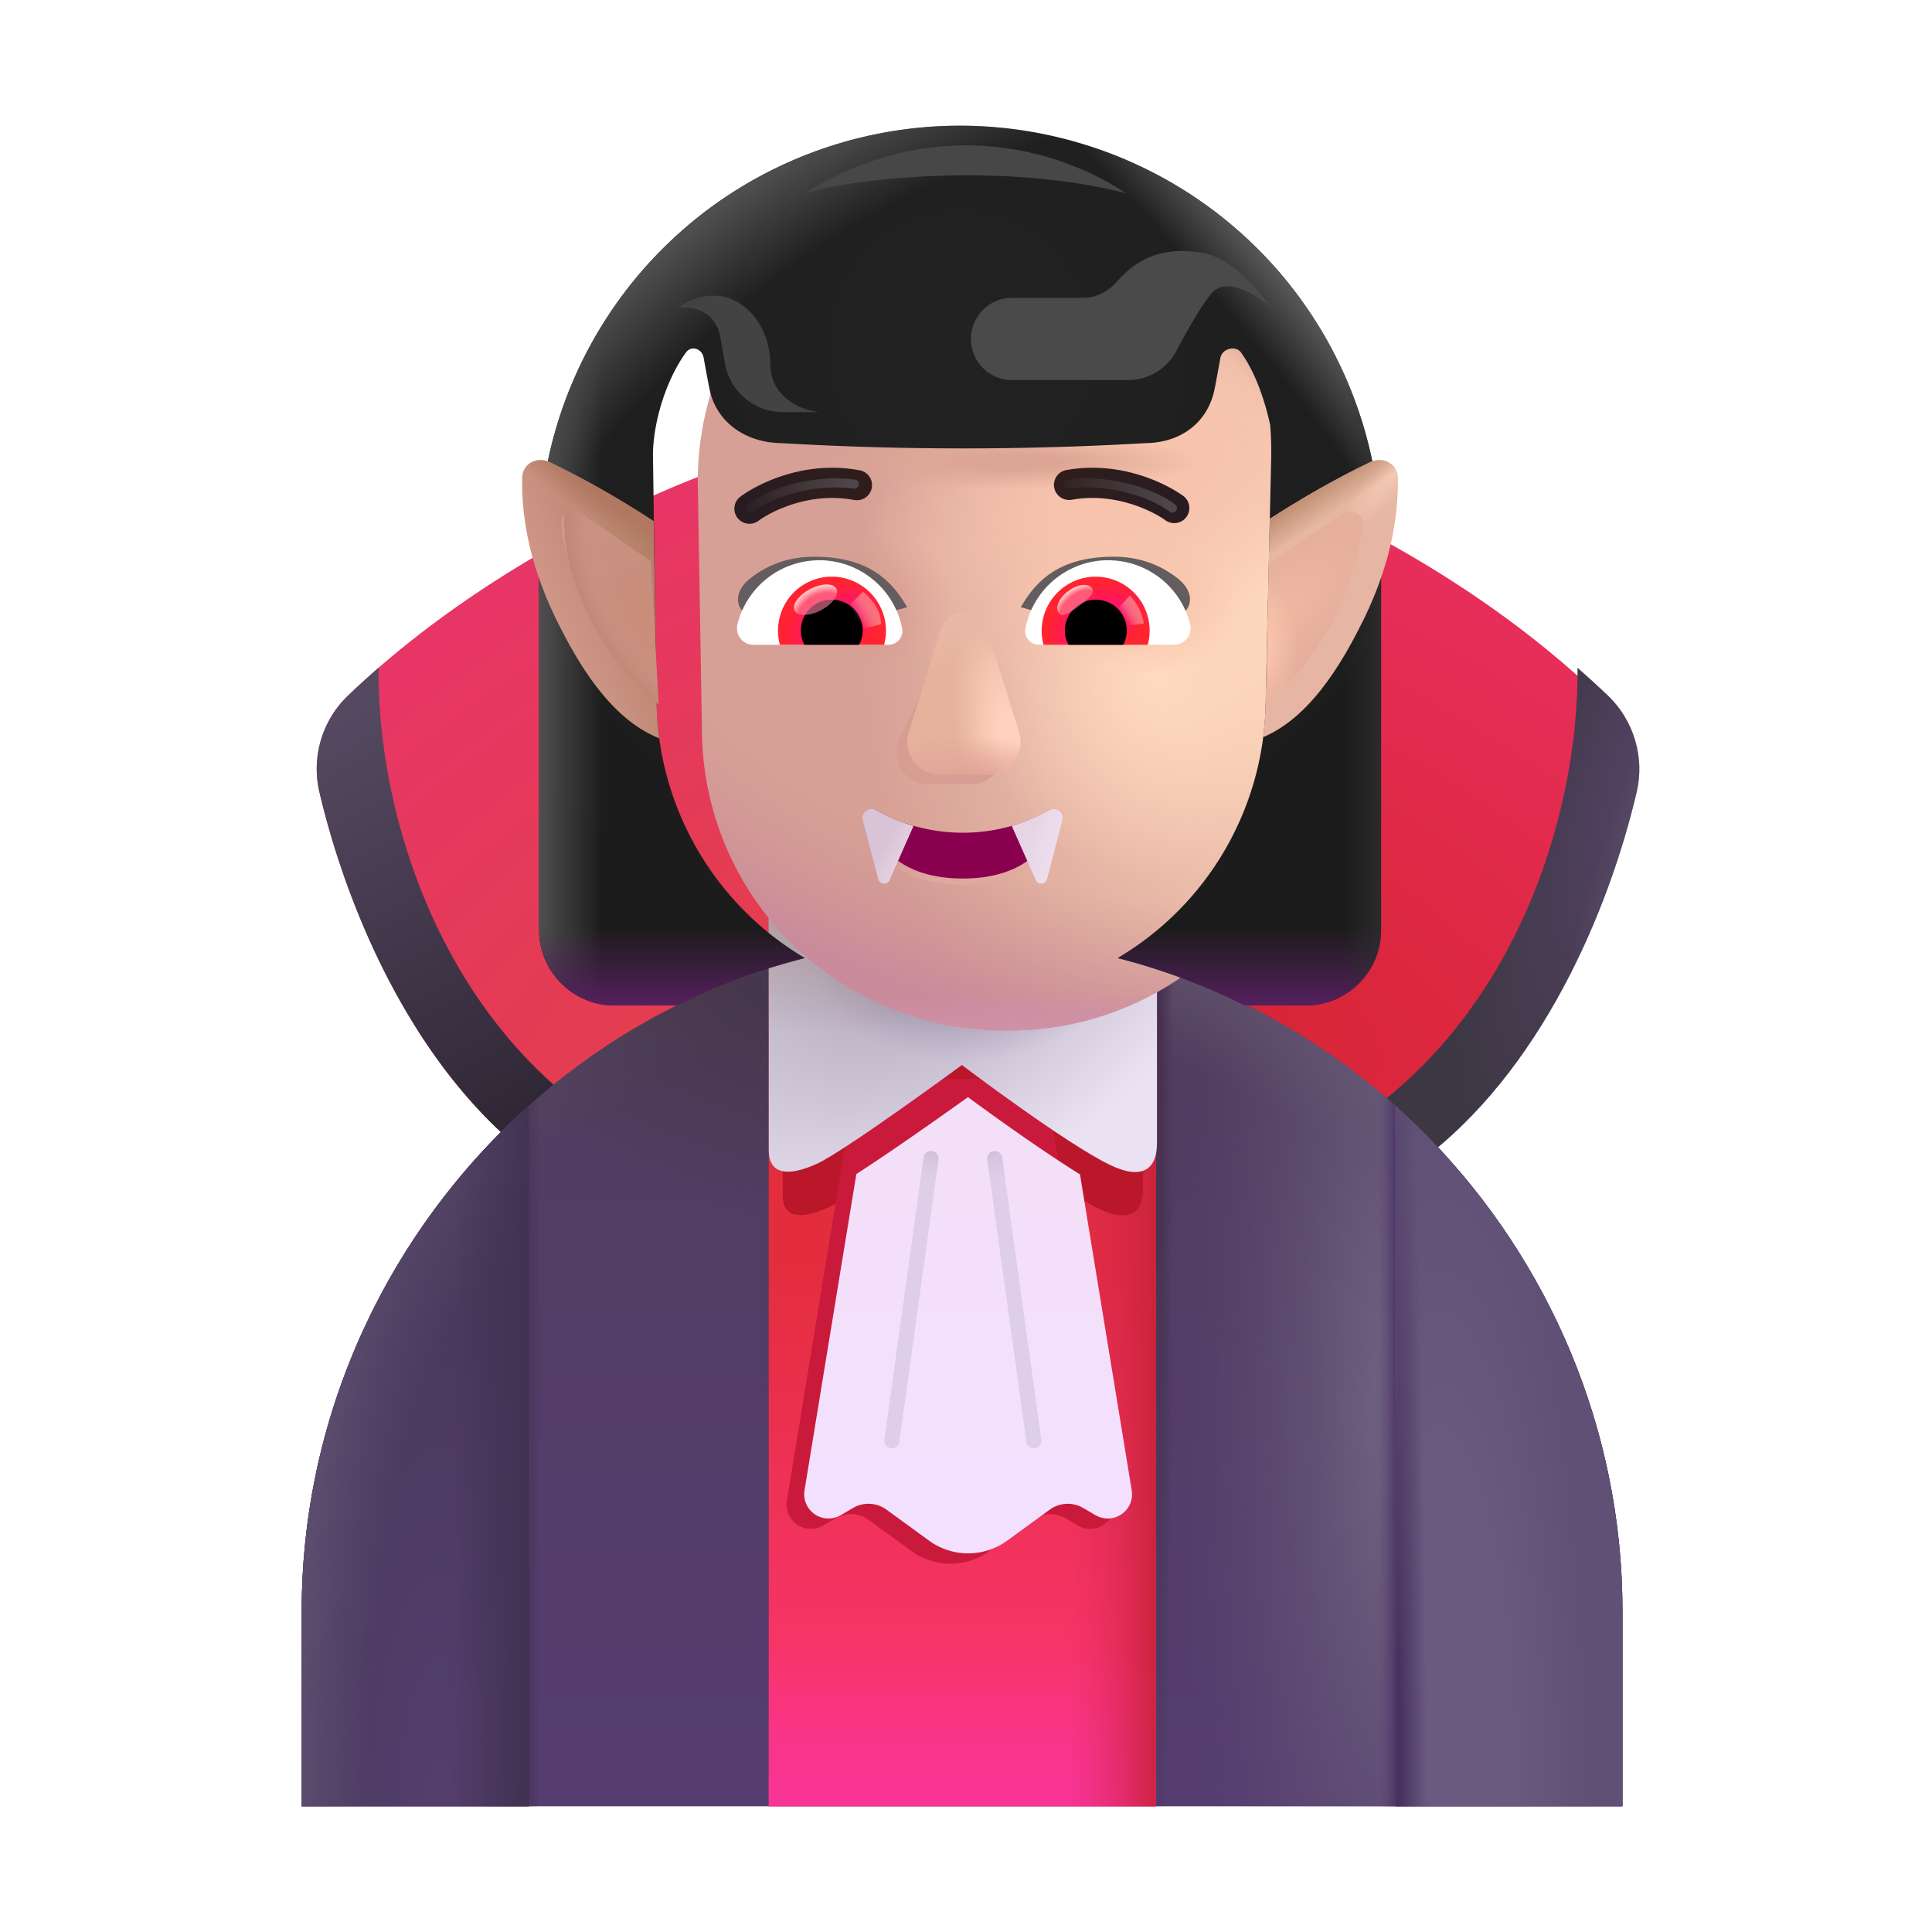 <svg xmlns="http://www.w3.org/2000/svg" width="32" height="32" fill="none" viewBox="0 0 32 32"><path fill="url(#paint0_radial_4002_1230)" d="M26.478 11.516c-2.243-2.144-5.051-3.377-6.334-3.817l-4.062 12.313h5.89c2.916-1.118 4.43-4.529 4.986-6.895a1.682 1.682 0 0 0-.48-1.601Z"/><g filter="url(#filter0_i_4002_1230)"><path fill="url(#paint1_radial_4002_1230)" d="M25.979 11.06c.169.148.335.3.5.456.431.412.616 1.02.48 1.601-.462 1.965-1.584 4.65-3.62 6.144l-1.038-.695c2.587-1.72 3.696-4.97 3.678-7.505Z"/><path fill="url(#paint2_radial_4002_1230)" d="M25.979 11.06c.169.148.335.3.5.456.431.412.616 1.02.48 1.601-.462 1.965-1.584 4.65-3.62 6.144l-1.038-.695c2.587-1.72 3.696-4.97 3.678-7.505Z"/></g><path fill="url(#paint3_radial_4002_1230)" d="M5.77 11.516c2.243-2.144 5.052-3.377 6.334-3.817l4.063 12.313h-5.891c-2.916-1.118-4.43-4.529-4.986-6.895a1.682 1.682 0 0 1 .48-1.601Z"/><g filter="url(#filter1_ii_4002_1230)"><path fill="url(#paint4_linear_4002_1230)" d="M6.27 11.06c-.17.148-.336.3-.5.456a1.682 1.682 0 0 0-.48 1.601c.461 1.965 1.584 4.65 3.62 6.144l1.038-.695c-2.588-1.72-3.696-4.97-3.678-7.505Z"/></g><path fill="url(#paint5_linear_4002_1230)" d="M15.935 15.543c-6.04 0-10.937 5.1-10.937 11.14v3.235h21.875v-3.235c0-6.04-4.897-11.14-10.938-11.14Z"/><path fill="url(#paint6_radial_4002_1230)" d="M15.935 15.543c-6.04 0-10.937 5.1-10.937 11.14v3.235h21.875v-3.235c0-6.04-4.897-11.14-10.938-11.14Z"/><path fill="url(#paint7_radial_4002_1230)" d="M15.935 15.543c-6.04 0-10.937 5.1-10.937 11.14v3.235h21.875v-3.235c0-6.04-4.897-11.14-10.938-11.14Z"/><path fill="url(#paint8_radial_4002_1230)" d="M15.935 15.543c-6.04 0-10.937 5.1-10.937 11.14v3.235h21.875v-3.235c0-6.04-4.897-11.14-10.938-11.14Z"/><path fill="url(#paint9_radial_4002_1230)" d="M15.935 15.543c-6.04 0-10.937 5.1-10.937 11.14v3.235h21.875v-3.235c0-6.04-4.897-11.14-10.938-11.14Z"/><path fill="url(#paint10_radial_4002_1230)" d="M15.935 15.543c-6.04 0-10.937 5.1-10.937 11.14v3.235h21.875v-3.235c0-6.04-4.897-11.14-10.938-11.14Z"/><path fill="url(#paint11_linear_4002_1230)" d="M15.935 15.543c-6.04 0-10.937 5.1-10.937 11.14v3.235h21.875v-3.235c0-6.04-4.897-11.14-10.938-11.14Z"/><path fill="url(#paint12_linear_4002_1230)" d="M15.935 15.543c-6.04 0-10.937 5.1-10.937 11.14v3.235h21.875v-3.235c0-6.04-4.897-11.14-10.938-11.14Z"/><path fill="url(#paint13_radial_4002_1230)" d="M23.11 18.313v11.605h3.763v-3.235c0-3.294-1.457-6.31-3.762-8.37Z"/><path fill="url(#paint14_radial_4002_1230)" d="M23.11 18.313v11.605h3.763v-3.235c0-3.294-1.457-6.31-3.762-8.37Z"/><path fill="url(#paint15_radial_4002_1230)" d="M8.76 18.313v11.605H4.997v-3.235c0-3.294 1.456-6.31 3.761-8.37Z"/><path fill="url(#paint16_radial_4002_1230)" d="M8.76 18.313v11.605H4.997v-3.235c0-3.294 1.456-6.31 3.761-8.37Z"/><path fill="url(#paint17_linear_4002_1230)" d="M8.76 18.313v11.605H4.997v-3.235c0-3.294 1.456-6.31 3.761-8.37Z"/><path fill="url(#paint18_linear_4002_1230)" d="M12.733 29.918V16.026a10.7 10.7 0 0 1 3.183-.483 10.7 10.7 0 0 1 3.229.497v13.878h-6.412Z"/><path fill="url(#paint19_linear_4002_1230)" d="M12.733 29.918V16.026a10.7 10.7 0 0 1 3.183-.483 10.7 10.7 0 0 1 3.229.497v13.878h-6.412Z"/><path fill="url(#paint20_linear_4002_1230)" d="M12.733 29.918V16.026a10.7 10.7 0 0 1 3.183-.483 10.7 10.7 0 0 1 3.229.497v13.878h-6.412Z"/><g filter="url(#filter2_f_4002_1230)"><path fill="#BB172A" d="M12.964 19.8v-3.485h5.968v3.387c0 .375-.216.56-.721.323-.686-.322-2.277-1.502-2.277-1.502s-1.793 1.289-2.23 1.484c-.438.194-.74.168-.74-.207Z"/></g><g filter="url(#filter3_f_4002_1230)"><path fill="#C91A3B" d="m14.177 17.871-1.144 6.986a.402.402 0 0 0 .602.409l.201-.118a.506.506 0 0 1 .554.027l.705.514a1.1 1.1 0 0 0 1.295 0l.706-.514a.507.507 0 0 1 .553-.027l.202.118a.402.402 0 0 0 .602-.41l-1.145-6.985h-3.13Z"/></g><g filter="url(#filter4_ii_4002_1230)"><path fill="url(#paint21_linear_4002_1230)" d="m14.084 19.496-.859 5.24a.402.402 0 0 0 .602.409l.201-.118a.506.506 0 0 1 .554.027l.706.514a1.1 1.1 0 0 0 1.294 0l.706-.514a.506.506 0 0 1 .553-.027l.202.118a.402.402 0 0 0 .602-.409l-.857-5.234c-.81-.505-1.856-1.28-1.856-1.28s-1.106.796-1.848 1.274Z"/></g><g filter="url(#filter5_ii_4002_1230)"><path fill="url(#paint22_radial_4002_1230)" d="M12.733 19.648v-3.844h6.43v3.736c0 .413-.233.618-.777.355-.739-.355-2.454-1.655-2.454-1.655s-1.93 1.42-2.402 1.636c-.471.214-.797.185-.797-.228Z"/><path fill="url(#paint23_radial_4002_1230)" d="M12.733 19.648v-3.844h6.43v3.736c0 .413-.233.618-.777.355-.739-.355-2.454-1.655-2.454-1.655s-1.93 1.42-2.402 1.636c-.471.214-.797.185-.797-.228Z"/><path fill="url(#paint24_radial_4002_1230)" d="M12.733 19.648v-3.844h6.43v3.736c0 .413-.233.618-.777.355-.739-.355-2.454-1.655-2.454-1.655s-1.93 1.42-2.402 1.636c-.471.214-.797.185-.797-.228Z"/></g><path fill="#DECEE7" fill-rule="evenodd" d="M16.458 19.067a.125.125 0 0 1 .141.107l.649 4.672a.125.125 0 1 1-.248.034l-.648-4.671a.125.125 0 0 1 .106-.142Z" clip-rule="evenodd"/><path fill="url(#paint25_linear_4002_1230)" fill-rule="evenodd" d="M16.458 19.067a.125.125 0 0 1 .141.107l.649 4.672a.125.125 0 1 1-.248.034l-.648-4.671a.125.125 0 0 1 .106-.142Z" clip-rule="evenodd"/><path fill="#DECEE8" fill-rule="evenodd" d="M15.438 19.067a.125.125 0 0 0-.141.107l-.649 4.672a.125.125 0 1 0 .248.034l.648-4.671a.125.125 0 0 0-.106-.142Z" clip-rule="evenodd"/><path fill="url(#paint26_linear_4002_1230)" fill-rule="evenodd" d="M15.438 19.067a.125.125 0 0 0-.141.107l-.649 4.672a.125.125 0 1 0 .248.034l.648-4.671a.125.125 0 0 0-.106-.142Z" clip-rule="evenodd"/><g filter="url(#filter6_i_4002_1230)"><path fill="#D7A096" d="M10.808 7.549a5 5 0 0 1 5.033-5.082l.262.001A5 5 0 0 1 21.07 7.58l-.092 4.098a5 5 0 0 1-4.999 4.888h-.103a5 5 0 0 1-4.999-4.917l-.068-4.1Z"/><path fill="url(#paint27_radial_4002_1230)" d="M10.808 7.549a5 5 0 0 1 5.033-5.082l.262.001A5 5 0 0 1 21.07 7.58l-.092 4.098a5 5 0 0 1-4.999 4.888h-.103a5 5 0 0 1-4.999-4.917l-.068-4.1Z"/><path fill="url(#paint28_radial_4002_1230)" d="M10.808 7.549a5 5 0 0 1 5.033-5.082l.262.001A5 5 0 0 1 21.07 7.58l-.092 4.098a5 5 0 0 1-4.999 4.888h-.103a5 5 0 0 1-4.999-4.917l-.068-4.1Z"/><path fill="url(#paint29_radial_4002_1230)" d="M10.808 7.549a5 5 0 0 1 5.033-5.082l.262.001A5 5 0 0 1 21.07 7.58l-.092 4.098a5 5 0 0 1-4.999 4.888h-.103a5 5 0 0 1-4.999-4.917l-.068-4.1Z"/><path fill="url(#paint30_radial_4002_1230)" d="M10.808 7.549a5 5 0 0 1 5.033-5.082l.262.001A5 5 0 0 1 21.07 7.58l-.092 4.098a5 5 0 0 1-4.999 4.888h-.103a5 5 0 0 1-4.999-4.917l-.068-4.1Z"/><path fill="url(#paint31_radial_4002_1230)" d="M10.808 7.549a5 5 0 0 1 5.033-5.082l.262.001A5 5 0 0 1 21.07 7.58l-.092 4.098a5 5 0 0 1-4.999 4.888h-.103a5 5 0 0 1-4.999-4.917l-.068-4.1Z"/><path fill="url(#paint32_radial_4002_1230)" d="M10.808 7.549a5 5 0 0 1 5.033-5.082l.262.001A5 5 0 0 1 21.07 7.58l-.092 4.098a5 5 0 0 1-4.999 4.888h-.103a5 5 0 0 1-4.999-4.917l-.068-4.1Z"/><path fill="url(#paint33_radial_4002_1230)" d="M10.808 7.549a5 5 0 0 1 5.033-5.082l.262.001A5 5 0 0 1 21.07 7.58l-.092 4.098a5 5 0 0 1-4.999 4.888h-.103a5 5 0 0 1-4.999-4.917l-.068-4.1Z"/><path fill="url(#paint34_radial_4002_1230)" d="M10.808 7.549a5 5 0 0 1 5.033-5.082l.262.001A5 5 0 0 1 21.07 7.58l-.092 4.098a5 5 0 0 1-4.999 4.888h-.103a5 5 0 0 1-4.999-4.917l-.068-4.1Z"/><path fill="url(#paint35_radial_4002_1230)" d="M10.808 7.549a5 5 0 0 1 5.033-5.082l.262.001A5 5 0 0 1 21.07 7.58l-.092 4.098a5 5 0 0 1-4.999 4.888h-.103a5 5 0 0 1-4.999-4.917l-.068-4.1Z"/></g><g filter="url(#filter7_f_4002_1230)"><path stroke="url(#paint36_linear_4002_1230)" stroke-width=".2" d="M14.512 13.418a2.937 2.937 0 0 0 2.871 0c.077-.042.169.023.143.106-.26.85-.993 1.027-1.578 1.027-.585 0-1.318-.176-1.578-1.027-.026-.083.066-.148.143-.106Z"/></g><path fill="#89004E" d="M14.512 13.418a2.937 2.937 0 0 0 2.871 0c.077-.042.169.023.143.106-.26.85-.993 1.027-1.578 1.027-.585 0-1.318-.176-1.578-1.027-.026-.083.066-.148.143-.106Z"/><path fill="url(#paint37_linear_4002_1230)" d="m17.154 14.574-.396-.894a3.17 3.17 0 0 0 .623-.264c.102-.057.248.044.218.157l-.257.986a.1.1 0 0 1-.188.015Z"/><path fill="url(#paint38_linear_4002_1230)" d="m14.735 14.574.396-.894a3.171 3.171 0 0 1-.623-.264c-.103-.057-.249.044-.22.157l.258.986a.1.1 0 0 0 .189.015Z"/><path fill="url(#paint39_linear_4002_1230)" fill-rule="evenodd" d="M14.137 8.28c-.716-.134-1.345.18-1.569.342a.25.25 0 1 1-.294-.404c.292-.212 1.059-.597 1.955-.43a.25.25 0 1 1-.092.491Z" clip-rule="evenodd"/><path fill="url(#paint40_linear_4002_1230)" fill-rule="evenodd" d="M17.74 8.28c.717-.134 1.346.18 1.57.342a.25.25 0 0 0 .294-.404c-.292-.212-1.059-.597-1.955-.43a.25.25 0 0 0 .091.491Z" clip-rule="evenodd"/><g filter="url(#filter8_f_4002_1230)"><path stroke="url(#paint41_linear_4002_1230)" stroke-linecap="round" stroke-width=".15" d="M12.424 8.416c.224-.18.93-.5 1.727-.398"/></g><g filter="url(#filter9_f_4002_1230)"><path stroke="url(#paint42_linear_4002_1230)" stroke-linecap="round" stroke-width=".15" d="M19.419 8.416c-.224-.18-.93-.5-1.727-.398"/></g><g filter="url(#filter10_f_4002_1230)"><path fill="#D89D92" d="m15.69 10.59-.82 1.7c-.102.35.142.7.488.7h.738c.346 0 .59-.355.488-.7l-.498-1.7c-.107-.378-.283-.378-.395 0Z"/></g><g filter="url(#filter11_f_4002_1230)"><path fill="#E6B29B" d="m15.584 10.426-.532 1.701a.54.54 0 0 0 .52.7h.788a.54.54 0 0 0 .52-.7l-.531-1.701c-.114-.377-.646-.377-.765 0Z"/><path fill="url(#paint43_radial_4002_1230)" d="m15.584 10.426-.532 1.701a.54.54 0 0 0 .52.7h.788a.54.54 0 0 0 .52-.7l-.531-1.701c-.114-.377-.646-.377-.765 0Z"/><path fill="url(#paint44_radial_4002_1230)" d="m15.584 10.426-.532 1.701a.54.54 0 0 0 .52.7h.788a.54.54 0 0 0 .52-.7l-.531-1.701c-.114-.377-.646-.377-.765 0Z"/><path fill="url(#paint45_linear_4002_1230)" d="m15.584 10.426-.532 1.701a.54.54 0 0 0 .52.7h.788a.54.54 0 0 0 .52-.7l-.531-1.701c-.114-.377-.646-.377-.765 0Z"/></g><g filter="url(#filter12_i_4002_1230)"><path fill="#635D5F" d="M17.108 10.057c.266-.467.67-.836 1.538-.836.38 0 .746.106 1.072.369.27.217.233.495.025.6l-.556.317c-.652-.211-1.373-.24-2.079-.45Z"/></g><g filter="url(#filter13_i_4002_1230)"><path fill="#635D5F" d="M14.824 10.057c-.265-.467-.669-.836-1.537-.836-.38 0-.747.106-1.073.369-.269.217-.233.495-.025.6l.556.317c.652-.211 1.373-.24 2.08-.45Z"/></g><path fill="#fff" d="M18.356 9.28c.654 0 1.206.45 1.356 1.059a.274.274 0 0 1-.268.34h-2.232a.23.23 0 0 1-.228-.271 1.399 1.399 0 0 1 1.372-1.129Z"/><path fill="url(#paint46_radial_4002_1230)" d="M18.15 9.552a.893.893 0 0 1 .86 1.128h-1.726a.897.897 0 0 1 .865-1.129Z"/><path fill="#000" d="M17.638 10.445a.51.51 0 0 1 .511-.512.51.51 0 0 1 .455.747h-.905a.463.463 0 0 1-.061-.235Z"/><g filter="url(#filter14_f_4002_1230)"><path fill="#FF809E" fill-opacity=".6" d="M18.084 9.74c.063.085-.07.19-.221.302-.151.113-.264.193-.327.108-.064-.085.007-.246.159-.36.15-.112.325-.135.389-.05Z"/><path fill="url(#paint47_radial_4002_1230)" d="M18.084 9.74c.063.085-.07.19-.221.302-.151.113-.264.193-.327.108-.064-.085.007-.246.159-.36.15-.112.325-.135.389-.05Z"/></g><g filter="url(#filter15_f_4002_1230)"><path fill="url(#paint48_linear_4002_1230)" d="M18.945 10.327a.84.84 0 0 0-.232-.463l-.26.285.117.229.375-.051Z"/></g><path fill="#fff" d="M13.57 9.28c-.653 0-1.205.45-1.355 1.059a.274.274 0 0 0 .268.341h2.233a.23.23 0 0 0 .227-.272 1.402 1.402 0 0 0-1.372-1.129Z"/><path fill="url(#paint49_radial_4002_1230)" d="M13.778 9.551a.893.893 0 0 0-.86 1.129h1.725a.915.915 0 0 0 .032-.236.9.9 0 0 0-.897-.893Z"/><path fill="#000" d="M14.29 10.444a.51.51 0 0 0-.512-.511.51.51 0 0 0-.455.747h.906a.507.507 0 0 0 .06-.236Z"/><g filter="url(#filter16_f_4002_1230)"><path fill="url(#paint50_linear_4002_1230)" d="M14.594 10.34c0-.289-.235-.481-.298-.54l-.289.28.178.361.409-.101Z"/></g><g filter="url(#filter17_f_4002_1230)" transform="rotate(-27.914 13.508 9.933)"><ellipse cx="13.508" cy="9.933" fill="#FF809E" fill-opacity=".6" rx=".39" ry=".197"/><ellipse cx="13.508" cy="9.933" fill="url(#paint51_radial_4002_1230)" rx=".39" ry=".197"/></g><path fill="url(#paint52_radial_4002_1230)" d="M15.902 2.082a6.973 6.973 0 0 0-6.973 6.973v6.349c0 .69.56 1.25 1.25 1.25h1.027c.676-.336 1.38-.597 2.125-.785a5.02 5.02 0 0 1-2.457-4.22l-.059-4.107c0-.504.194-1.215.545-1.702.09-.126.268-.066.295.087.03.171.062.34.094.504.109.562.597.893 1.166.908l.042.002c.014 0 .027 0 .04.002a52.126 52.126 0 0 0 5.92 0L19 7.339c.567-.015 1.012-.345 1.12-.908.032-.164.063-.333.094-.504.027-.153.252-.213.342-.087.242.337.393.794.482 1.198.015.179.02.36.017.542l-.092 4.098a4.997 4.997 0 0 1-2.452 4.191 10.65 10.65 0 0 1 2.114.785h1c.69 0 1.25-.56 1.25-1.25V9.055a6.973 6.973 0 0 0-6.973-6.973Z"/><path fill="url(#paint53_linear_4002_1230)" d="M15.902 2.082a6.973 6.973 0 0 0-6.973 6.973v6.349c0 .69.56 1.25 1.25 1.25h1.027c.676-.336 1.38-.597 2.125-.785a5.02 5.02 0 0 1-2.457-4.22l-.059-4.107c0-.504.194-1.215.545-1.702.09-.126.268-.066.295.087.03.171.062.34.094.504.109.562.597.893 1.166.908l.042.002c.014 0 .027 0 .04.002a52.126 52.126 0 0 0 5.92 0L19 7.339c.567-.015 1.012-.345 1.12-.908.032-.164.063-.333.094-.504.027-.153.252-.213.342-.087.242.337.393.794.482 1.198.015.179.02.36.017.542l-.092 4.098a4.997 4.997 0 0 1-2.452 4.191 10.65 10.65 0 0 1 2.114.785h1c.69 0 1.25-.56 1.25-1.25V9.055a6.973 6.973 0 0 0-6.973-6.973Z"/><path fill="url(#paint54_radial_4002_1230)" d="M15.902 2.082a6.973 6.973 0 0 0-6.973 6.973v6.349c0 .69.56 1.25 1.25 1.25h1.027c.676-.336 1.38-.597 2.125-.785a5.02 5.02 0 0 1-2.457-4.22l-.059-4.107c0-.504.194-1.215.545-1.702.09-.126.268-.066.295.087.03.171.062.34.094.504.109.562.597.893 1.166.908l.042.002c.014 0 .027 0 .04.002a52.126 52.126 0 0 0 5.92 0L19 7.339c.567-.015 1.012-.345 1.12-.908.032-.164.063-.333.094-.504.027-.153.252-.213.342-.087.242.337.393.794.482 1.198.015.179.02.36.017.542l-.092 4.098a4.997 4.997 0 0 1-2.452 4.191 10.65 10.65 0 0 1 2.114.785h1c.69 0 1.25-.56 1.25-1.25V9.055a6.973 6.973 0 0 0-6.973-6.973Z"/><path fill="url(#paint55_linear_4002_1230)" d="M15.902 2.082a6.973 6.973 0 0 0-6.973 6.973v6.349c0 .69.56 1.25 1.25 1.25h1.027c.676-.336 1.38-.597 2.125-.785a5.02 5.02 0 0 1-2.457-4.22l-.059-4.107c0-.504.194-1.215.545-1.702.09-.126.268-.066.295.087.03.171.062.34.094.504.109.562.597.893 1.166.908l.042.002c.014 0 .027 0 .04.002a52.126 52.126 0 0 0 5.92 0L19 7.339c.567-.015 1.012-.345 1.12-.908.032-.164.063-.333.094-.504.027-.153.252-.213.342-.087.242.337.393.794.482 1.198.015.179.02.36.017.542l-.092 4.098a4.997 4.997 0 0 1-2.452 4.191 10.65 10.65 0 0 1 2.114.785h1c.69 0 1.25-.56 1.25-1.25V9.055a6.973 6.973 0 0 0-6.973-6.973Z"/><path fill="url(#paint56_radial_4002_1230)" d="M15.902 2.082a6.973 6.973 0 0 0-6.973 6.973v6.349c0 .69.56 1.25 1.25 1.25h1.027c.676-.336 1.38-.597 2.125-.785a5.02 5.02 0 0 1-2.457-4.22l-.059-4.107c0-.504.194-1.215.545-1.702.09-.126.268-.066.295.087.03.171.062.34.094.504.109.562.597.893 1.166.908l.042.002c.014 0 .027 0 .04.002a52.126 52.126 0 0 0 5.92 0L19 7.339c.567-.015 1.012-.345 1.12-.908.032-.164.063-.333.094-.504.027-.153.252-.213.342-.087.242.337.393.794.482 1.198.015.179.02.36.017.542l-.092 4.098a4.997 4.997 0 0 1-2.452 4.191 10.65 10.65 0 0 1 2.114.785h1c.69 0 1.25-.56 1.25-1.25V9.055a6.973 6.973 0 0 0-6.973-6.973Z"/><path fill="url(#paint57_linear_4002_1230)" d="M15.902 2.082a6.973 6.973 0 0 0-6.973 6.973v6.349c0 .69.56 1.25 1.25 1.25h1.027c.676-.336 1.38-.597 2.125-.785a5.02 5.02 0 0 1-2.457-4.22l-.059-4.107c0-.504.194-1.215.545-1.702.09-.126.268-.066.295.087.03.171.062.34.094.504.109.562.597.893 1.166.908l.042.002c.014 0 .027 0 .04.002a52.126 52.126 0 0 0 5.92 0L19 7.339c.567-.015 1.012-.345 1.12-.908.032-.164.063-.333.094-.504.027-.153.252-.213.342-.087.242.337.393.794.482 1.198.015.179.02.36.017.542l-.092 4.098a4.997 4.997 0 0 1-2.452 4.191 10.65 10.65 0 0 1 2.114.785h1c.69 0 1.25-.56 1.25-1.25V9.055a6.973 6.973 0 0 0-6.973-6.973Z"/><path fill="url(#paint58_linear_4002_1230)" d="M10.826 8.632a15.412 15.412 0 0 0-1.717-.976c-.213-.102-.456.021-.46.258-.014.64.118 1.503.656 2.527.58 1.136 1.133 1.595 1.614 1.787a5.045 5.045 0 0 1-.043-.58l-.05-3.016Z"/><path fill="url(#paint59_radial_4002_1230)" d="M10.826 8.632a15.412 15.412 0 0 0-1.717-.976c-.213-.102-.456.021-.46.258-.014.64.118 1.503.656 2.527.58 1.136 1.133 1.595 1.614 1.787a5.045 5.045 0 0 1-.043-.58l-.05-3.016Z"/><path fill="url(#paint60_linear_4002_1230)" d="M20.921 12.21c.472-.2 1.01-.665 1.574-1.769.538-1.024.67-1.886.656-2.527-.005-.237-.247-.36-.46-.258-.583.279-1.178.626-1.66.938l-.07 3.084c-.004.18-.017.358-.04.533Z"/><path fill="url(#paint61_radial_4002_1230)" d="M20.921 12.21c.472-.2 1.01-.665 1.574-1.769.538-1.024.67-1.886.656-2.527-.005-.237-.247-.36-.46-.258-.583.279-1.178.626-1.66.938l-.07 3.084c-.004.18-.017.358-.04.533Z"/><path fill="url(#paint62_linear_4002_1230)" d="M20.921 12.21c.472-.2 1.01-.665 1.574-1.769.538-1.024.67-1.886.656-2.527-.005-.237-.247-.36-.46-.258-.583.279-1.178.626-1.66.938l-.07 3.084c-.004.18-.017.358-.04.533Z"/><g filter="url(#filter18_f_4002_1230)"><path fill="url(#paint63_radial_4002_1230)" d="M10.778 9.293a1057.584 1057.584 0 0 1 .13 2.373c-1.075-.864-1.497-2.122-1.614-2.947-.028-.2.19-.318.356-.203l1.128.777Z"/><path fill="url(#paint64_radial_4002_1230)" d="M10.778 9.293a1057.584 1057.584 0 0 1 .13 2.373c-1.075-.864-1.497-2.122-1.614-2.947-.028-.2.19-.318.356-.203l1.128.777Z"/></g><g filter="url(#filter19_f_4002_1230)"><path fill="#4A4A4A" d="M18.69 6.296h-1.952a.682.682 0 0 1 0-1.363h1.213c.22 0 .418-.118.562-.282.359-.406.782-.554 1.36-.471.566.08.994.677 1.182.904-.168-.117-.699-.547-.985-.227-.151.17-.388.583-.584.951a.907.907 0 0 1-.797.488Z"/></g><g filter="url(#filter20_f_4002_1230)"><path fill="#434343" d="M11.936 5.609c-.081-.495-.513-.545-.719-.508.868-.576 1.54.177 1.54.914 0 .589.546.787.82.812h-.6a.977.977 0 0 1-.968-.798c-.025-.137-.05-.28-.073-.42Z"/></g><g filter="url(#filter21_f_4002_1230)"><path fill="url(#paint65_radial_4002_1230)" d="M20.98 11.651c.04-.698.002-1.485.05-2.326l1.19-.81c.166-.114.384.005.355.204-.116.82-.533 2.068-1.595 2.932Z"/><path fill="url(#paint66_radial_4002_1230)" d="M20.98 11.651c.04-.698.002-1.485.05-2.326l1.19-.81c.166-.114.384.005.355.204-.116.82-.533 2.068-1.595 2.932Z"/></g><g filter="url(#filter22_f_4002_1230)"><path fill="#474747" d="M13.323 3.202c.906-.27 3.367-.508 5.328 0-.96-.648-3.054-1.406-5.328 0Z"/></g><defs><radialGradient id="paint0_radial_4002_1230" cx="0" cy="0" r="1" gradientTransform="matrix(3.938 -7.291 14.315 7.731 20.553 16.724)" gradientUnits="userSpaceOnUse"><stop stop-color="#D82535"/><stop offset="1" stop-color="#E82E5C"/></radialGradient><radialGradient id="paint1_radial_4002_1230" cx="0" cy="0" r="1" gradientTransform="matrix(-2.921 7.062 -2.221 -.919 27.573 12.2)" gradientUnits="userSpaceOnUse"><stop offset=".18" stop-color="#534263"/><stop offset="1" stop-color="#3D3743"/></radialGradient><radialGradient id="paint2_radial_4002_1230" cx="0" cy="0" r="1" gradientTransform="matrix(-1.562 4.156 -.427 -.161 27.323 12.668)" gradientUnits="userSpaceOnUse"><stop stop-color="#574B64"/><stop offset="1" stop-color="#574B64" stop-opacity="0"/></radialGradient><radialGradient id="paint3_radial_4002_1230" cx="0" cy="0" r="1" gradientTransform="matrix(-4.584 -6.614 12.986 -9 12.493 17)" gradientUnits="userSpaceOnUse"><stop stop-color="#D82535"/><stop offset="0" stop-color="#E33E4B"/><stop offset="1" stop-color="#E73665"/></radialGradient><radialGradient id="paint6_radial_4002_1230" cx="0" cy="0" r="1" gradientTransform="rotate(-118.874 16.512 8.465) scale(12.49 33.343)" gradientUnits="userSpaceOnUse"><stop offset=".87" stop-color="#56475F" stop-opacity="0"/><stop offset="1" stop-color="#56475F"/></radialGradient><radialGradient id="paint7_radial_4002_1230" cx="0" cy="0" r="1" gradientTransform="rotate(-65.133 29.203 1.591) scale(12.262 28.833)" gradientUnits="userSpaceOnUse"><stop offset=".863" stop-color="#60506B" stop-opacity="0"/><stop offset="1" stop-color="#60506B"/></radialGradient><radialGradient id="paint8_radial_4002_1230" cx="0" cy="0" r="1" gradientTransform="matrix(-3.719 0 0 -14.562 23.292 23.293)" gradientUnits="userSpaceOnUse"><stop stop-color="#746784"/><stop offset="1" stop-color="#604F70" stop-opacity="0"/></radialGradient><radialGradient id="paint9_radial_4002_1230" cx="0" cy="0" r="1" gradientTransform="matrix(0 15.688 -.227 0 19.206 16.7)" gradientUnits="userSpaceOnUse"><stop offset=".039" stop-color="#47304F"/><stop offset="1" stop-color="#47304F" stop-opacity="0"/></radialGradient><radialGradient id="paint10_radial_4002_1230" cx="0" cy="0" r="1" gradientTransform="matrix(-1.156 3.5 -5.724 -1.891 12.667 16.324)" gradientUnits="userSpaceOnUse"><stop offset=".095" stop-color="#47374C"/><stop offset="1" stop-color="#47374C" stop-opacity="0"/></radialGradient><radialGradient id="paint13_radial_4002_1230" cx="0" cy="0" r="1" gradientTransform="matrix(0 -11.604 2.485 0 23.855 29.918)" gradientUnits="userSpaceOnUse"><stop offset=".467" stop-color="#6B5A80"/><stop offset="1" stop-color="#605075"/></radialGradient><radialGradient id="paint14_radial_4002_1230" cx="0" cy="0" r="1" gradientTransform="matrix(0 -13.578 .525 0 23.11 29.918)" gradientUnits="userSpaceOnUse"><stop offset=".196" stop-color="#48335E"/><stop offset="1" stop-color="#48335E" stop-opacity="0"/></radialGradient><radialGradient id="paint15_radial_4002_1230" cx="0" cy="0" r="1" gradientTransform="matrix(0 -10.219 2.956 0 7.292 29.918)" gradientUnits="userSpaceOnUse"><stop stop-color="#543E6E"/><stop offset="1" stop-color="#483859"/></radialGradient><radialGradient id="paint16_radial_4002_1230" cx="0" cy="0" r="1" gradientTransform="matrix(-4.219 0 0 -14.562 8.542 29.45)" gradientUnits="userSpaceOnUse"><stop offset=".57" stop-color="#655578" stop-opacity="0"/><stop offset="1" stop-color="#655777"/></radialGradient><radialGradient id="paint22_radial_4002_1230" cx="0" cy="0" r="1" gradientTransform="matrix(2.25 3.616 -5.279 3.285 15.047 16.124)" gradientUnits="userSpaceOnUse"><stop offset=".118" stop-color="#B3A9BC"/><stop offset="1" stop-color="#EAE1F3"/></radialGradient><radialGradient id="paint23_radial_4002_1230" cx="0" cy="0" r="1" gradientTransform="matrix(.375 3.456 -7.055 .766 14.729 14.186)" gradientUnits="userSpaceOnUse"><stop offset=".339" stop-color="#A99494"/><stop offset="1" stop-color="#A99494" stop-opacity="0"/></radialGradient><radialGradient id="paint24_radial_4002_1230" cx="0" cy="0" r="1" gradientTransform="matrix(0 1.921 -2.634 0 15.948 16.268)" gradientUnits="userSpaceOnUse"><stop stop-color="#776484"/><stop offset="1" stop-color="#9C8EA7" stop-opacity="0"/></radialGradient><radialGradient id="paint27_radial_4002_1230" cx="0" cy="0" r="1" gradientTransform="matrix(-7.219 0 0 -10.528 20.636 9.327)" gradientUnits="userSpaceOnUse"><stop stop-color="#FFD9BE"/><stop offset="1" stop-color="#FFD9BE" stop-opacity="0"/></radialGradient><radialGradient id="paint28_radial_4002_1230" cx="0" cy="0" r="1" gradientTransform="matrix(-3.113 0 0 -3.346 18.44 10.746)" gradientUnits="userSpaceOnUse"><stop stop-color="#FFDABE"/><stop offset="1" stop-color="#FFDABE" stop-opacity="0"/></radialGradient><radialGradient id="paint29_radial_4002_1230" cx="0" cy="0" r="1" gradientTransform="matrix(-2.52 7.05 -11.972 -4.28 16.552 9.516)" gradientUnits="userSpaceOnUse"><stop offset=".588" stop-color="#CF9692" stop-opacity="0"/><stop offset=".907" stop-color="#C98A9B"/></radialGradient><radialGradient id="paint30_radial_4002_1230" cx="0" cy="0" r="1" gradientTransform="matrix(0 -1.137 1.446 0 18.313 9.516)" gradientUnits="userSpaceOnUse"><stop stop-color="#FAC0AB"/><stop offset="1" stop-color="#FAC0AB" stop-opacity="0"/></radialGradient><radialGradient id="paint31_radial_4002_1230" cx="0" cy="0" r="1" gradientTransform="matrix(0 -1.101 1.272 0 13.802 9.448)" gradientUnits="userSpaceOnUse"><stop offset=".271" stop-color="#D49B90"/><stop offset="1" stop-color="#D49B90" stop-opacity="0"/></radialGradient><radialGradient id="paint32_radial_4002_1230" cx="0" cy="0" r="1" gradientTransform="matrix(0 -.642 6.242 0 15.939 16.566)" gradientUnits="userSpaceOnUse"><stop stop-color="#D091A8"/><stop offset="1" stop-color="#D091A8" stop-opacity="0"/></radialGradient><radialGradient id="paint33_radial_4002_1230" cx="0" cy="0" r="1" gradientTransform="matrix(4.479 -2.297 1.244 2.424 18.11 7.403)" gradientUnits="userSpaceOnUse"><stop offset=".245" stop-color="#F7C3AD"/><stop offset="1" stop-color="#F7C3AD" stop-opacity="0"/></radialGradient><radialGradient id="paint34_radial_4002_1230" cx="0" cy="0" r="1" gradientTransform="matrix(7.716 -5.603 8.288 11.414 13.354 11.59)" gradientUnits="userSpaceOnUse"><stop offset=".915" stop-color="#D3A589" stop-opacity="0"/><stop offset="1" stop-color="#D3A589"/></radialGradient><radialGradient id="paint35_radial_4002_1230" cx="0" cy="0" r="1" gradientTransform="matrix(0 .453 -3.232 0 15.939 7.152)" gradientUnits="userSpaceOnUse"><stop offset=".281" stop-color="#DDA694"/><stop offset="1" stop-color="#DDA694" stop-opacity="0"/></radialGradient><radialGradient id="paint43_radial_4002_1230" cx="0" cy="0" r="1" gradientTransform="matrix(-.5 -2.828 .892 -.158 16.813 12.596)" gradientUnits="userSpaceOnUse"><stop offset=".267" stop-color="#FFD2BD"/><stop offset="1" stop-color="#FFD2BD" stop-opacity="0"/></radialGradient><radialGradient id="paint44_radial_4002_1230" cx="0" cy="0" r="1" gradientTransform="matrix(0 -.63 2.039 0 15.966 12.827)" gradientUnits="userSpaceOnUse"><stop offset=".119" stop-color="#E2A699"/><stop offset="1" stop-color="#E2A699" stop-opacity="0"/></radialGradient><radialGradient id="paint46_radial_4002_1230" cx="0" cy="0" r="1" gradientTransform="rotate(-117.266 12.22 -.396) scale(.571 .905)" gradientUnits="userSpaceOnUse"><stop offset=".426" stop-color="#FF136B"/><stop offset="1" stop-color="#FF242F"/></radialGradient><radialGradient id="paint47_radial_4002_1230" cx="0" cy="0" r="1" gradientTransform="matrix(-.232 -.299 .412 -.32 17.919 10.114)" gradientUnits="userSpaceOnUse"><stop offset=".766" stop-color="#FFC2C8" stop-opacity="0"/><stop offset="1" stop-color="#FFC2C8"/></radialGradient><radialGradient id="paint49_radial_4002_1230" cx="0" cy="0" r="1" gradientTransform="matrix(-.262 -.508 .804 -.414 13.804 10.285)" gradientUnits="userSpaceOnUse"><stop offset=".426" stop-color="#FF136B"/><stop offset="1" stop-color="#FF242F"/></radialGradient><radialGradient id="paint51_radial_4002_1230" cx="0" cy="0" r="1" gradientTransform="rotate(-90.897 11.791 -1.518) scale(.494 .594)" gradientUnits="userSpaceOnUse"><stop offset=".766" stop-color="#FFC2C8" stop-opacity="0"/><stop offset="1" stop-color="#FFC2C8"/></radialGradient><radialGradient id="paint52_radial_4002_1230" cx="0" cy="0" r="1" gradientTransform="matrix(0 10.889 -10.421 0 15.902 5.765)" gradientUnits="userSpaceOnUse"><stop stop-color="#222"/><stop offset="1" stop-color="#1C1B1B"/></radialGradient><radialGradient id="paint54_radial_4002_1230" cx="0" cy="0" r="1" gradientTransform="rotate(-131.126 13.319 2.704) scale(14.064 15.805)" gradientUnits="userSpaceOnUse"><stop offset=".868" stop-color="#4F4F4F" stop-opacity="0"/><stop offset=".977" stop-color="#4F4F4F"/></radialGradient><radialGradient id="paint56_radial_4002_1230" cx="0" cy="0" r="1" gradientTransform="matrix(9.313 -7.641 15.984 19.481 12.108 12.502)" gradientUnits="userSpaceOnUse"><stop offset=".915" stop-color="#565656" stop-opacity="0"/><stop offset="1" stop-color="#565656"/></radialGradient><radialGradient id="paint59_radial_4002_1230" cx="0" cy="0" r="1" gradientTransform="matrix(-.282 .472 -2.427 -1.45 10.478 8.341)" gradientUnits="userSpaceOnUse"><stop offset=".316" stop-color="#B07761"/><stop offset="1" stop-color="#B07761" stop-opacity="0"/></radialGradient><radialGradient id="paint61_radial_4002_1230" cx="0" cy="0" r="1" gradientTransform="matrix(-.959 1.112 -.247 -.213 23.152 7.76)" gradientUnits="userSpaceOnUse"><stop offset=".071" stop-color="#F3C8B4"/><stop offset="1" stop-color="#F3C8B4" stop-opacity="0"/></radialGradient><radialGradient id="paint63_radial_4002_1230" cx="0" cy="0" r="1" gradientTransform="rotate(-132.082 7.734 2.707) scale(2.412 2.177)" gradientUnits="userSpaceOnUse"><stop offset=".106" stop-color="#C98D7A"/><stop offset="1" stop-color="#C99386"/></radialGradient><radialGradient id="paint64_radial_4002_1230" cx="0" cy="0" r="1" gradientTransform="matrix(-1.181 .634 -1.167 -2.175 11.01 9.75)" gradientUnits="userSpaceOnUse"><stop offset=".583" stop-color="#D19888" stop-opacity="0"/><stop offset="1" stop-color="#C08775"/><stop offset="1" stop-color="#D19888"/></radialGradient><radialGradient id="paint65_radial_4002_1230" cx="0" cy="0" r="1" gradientTransform="matrix(1.598 -1.406 .531 .603 20.98 10.293)" gradientUnits="userSpaceOnUse"><stop stop-color="#F0B9A2"/><stop offset="1" stop-color="#E5AF9C"/></radialGradient><radialGradient id="paint66_radial_4002_1230" cx="0" cy="0" r="1" gradientTransform="matrix(.625 -.062 .11 1.101 20.86 10.7)" gradientUnits="userSpaceOnUse"><stop offset=".119" stop-color="#FBC6AE"/><stop offset="1" stop-color="#FBC6AE" stop-opacity="0"/></radialGradient><linearGradient id="paint4_linear_4002_1230" x1="5.54" x2="8.862" y1="11.955" y2="18.323" gradientUnits="userSpaceOnUse"><stop stop-color="#554961"/><stop offset="1" stop-color="#302736"/></linearGradient><linearGradient id="paint5_linear_4002_1230" x1="15.935" x2="15.935" y1="15.543" y2="29.918" gradientUnits="userSpaceOnUse"><stop stop-color="#503D5D"/><stop offset="1" stop-color="#553D71"/></linearGradient><linearGradient id="paint11_linear_4002_1230" x1="8.661" x2="8.938" y1="29.918" y2="29.918" gradientUnits="userSpaceOnUse"><stop stop-color="#453455"/><stop offset="1" stop-color="#453455" stop-opacity="0"/></linearGradient><linearGradient id="paint12_linear_4002_1230" x1="23.206" x2="22.776" y1="29.918" y2="29.918" gradientUnits="userSpaceOnUse"><stop offset=".136" stop-color="#4A2F65"/><stop offset="1" stop-color="#665579" stop-opacity="0"/></linearGradient><linearGradient id="paint17_linear_4002_1230" x1="8.759" x2="7.511" y1="28.73" y2="28.73" gradientUnits="userSpaceOnUse"><stop stop-color="#423153"/><stop offset="1" stop-color="#423153" stop-opacity="0"/></linearGradient><linearGradient id="paint18_linear_4002_1230" x1="15.939" x2="15.939" y1="20.887" y2="29.918" gradientUnits="userSpaceOnUse"><stop stop-color="#E32D3D"/><stop offset="1" stop-color="#FF3779"/></linearGradient><linearGradient id="paint19_linear_4002_1230" x1="15.939" x2="15.939" y1="29.918" y2="27.262" gradientUnits="userSpaceOnUse"><stop stop-color="#F73397"/><stop offset="1" stop-color="#F73397" stop-opacity="0"/></linearGradient><linearGradient id="paint20_linear_4002_1230" x1="19.542" x2="17.698" y1="28.73" y2="28.73" gradientUnits="userSpaceOnUse"><stop offset=".119" stop-color="#C52133"/><stop offset="1" stop-color="#DD2864" stop-opacity="0"/></linearGradient><linearGradient id="paint21_linear_4002_1230" x1="15.935" x2="15.935" y1="17.75" y2="25.779" gradientUnits="userSpaceOnUse"><stop stop-color="#F4DFF7"/><stop offset="1" stop-color="#F3E0FF"/></linearGradient><linearGradient id="paint25_linear_4002_1230" x1="16.35" x2="16.479" y1="19.066" y2="19.676" gradientUnits="userSpaceOnUse"><stop stop-color="#D2BDD8"/><stop offset="1" stop-color="#DFCFE8" stop-opacity="0"/></linearGradient><linearGradient id="paint26_linear_4002_1230" x1="15.546" x2="15.417" y1="19.066" y2="19.676" gradientUnits="userSpaceOnUse"><stop stop-color="#D2BDD8"/><stop offset="1" stop-color="#DFCFE8" stop-opacity="0"/></linearGradient><linearGradient id="paint36_linear_4002_1230" x1="15.948" x2="15.948" y1="14.66" y2="14.238" gradientUnits="userSpaceOnUse"><stop stop-color="#DFA9A0"/><stop offset="1" stop-color="#DFA9A0" stop-opacity="0"/></linearGradient><linearGradient id="paint37_linear_4002_1230" x1="17.499" x2="17.022" y1="14.1" y2="13.946" gradientUnits="userSpaceOnUse"><stop stop-color="#EEDEED"/><stop offset="1" stop-color="#E7D5E6"/></linearGradient><linearGradient id="paint38_linear_4002_1230" x1="14.949" x2="14.636" y1="14.193" y2="14.017" gradientUnits="userSpaceOnUse"><stop stop-color="#E3D1E1"/><stop offset="1" stop-color="#D8C4D6"/></linearGradient><linearGradient id="paint39_linear_4002_1230" x1="12.448" x2="14.433" y1="8.67" y2="7.971" gradientUnits="userSpaceOnUse"><stop stop-color="#281C22"/><stop offset="1" stop-color="#301D1B"/><stop offset="1" stop-color="#1F1216"/></linearGradient><linearGradient id="paint40_linear_4002_1230" x1="19.43" x2="17.445" y1="8.67" y2="7.971" gradientUnits="userSpaceOnUse"><stop stop-color="#281C22"/><stop offset="1" stop-color="#301D1B"/><stop offset="1" stop-color="#1F1216"/></linearGradient><linearGradient id="paint41_linear_4002_1230" x1="14.057" x2="12.174" y1="7.998" y2="8.369" gradientUnits="userSpaceOnUse"><stop stop-color="#4E4649"/><stop offset="1" stop-color="#4E4649" stop-opacity="0"/></linearGradient><linearGradient id="paint42_linear_4002_1230" x1="19.347" x2="17.323" y1="8.152" y2="7.918" gradientUnits="userSpaceOnUse"><stop stop-color="#4E4649"/><stop offset="1" stop-color="#4E4649" stop-opacity="0"/></linearGradient><linearGradient id="paint45_linear_4002_1230" x1="15.781" x2="15.966" y1="10.143" y2="11.069" gradientUnits="userSpaceOnUse"><stop offset=".236" stop-color="#E9B8A6"/><stop offset="1" stop-color="#E9B8A6" stop-opacity="0"/></linearGradient><linearGradient id="paint48_linear_4002_1230" x1="18.886" x2="18.63" y1="10.09" y2="10.255" gradientUnits="userSpaceOnUse"><stop stop-color="#FF6D74"/><stop offset="1" stop-color="#E5E5E5" stop-opacity="0"/></linearGradient><linearGradient id="paint50_linear_4002_1230" x1="14.524" x2="14.21" y1="10.083" y2="10.276" gradientUnits="userSpaceOnUse"><stop stop-color="#FF6D74"/><stop offset="1" stop-color="#E5E5E5" stop-opacity="0"/></linearGradient><linearGradient id="paint53_linear_4002_1230" x1="8.929" x2="9.979" y1="14.202" y2="14.202" gradientUnits="userSpaceOnUse"><stop stop-color="#4F4F4F"/><stop offset="1" stop-color="#4F4F4F" stop-opacity="0"/></linearGradient><linearGradient id="paint55_linear_4002_1230" x1="17.761" x2="17.761" y1="16.827" y2="15.374" gradientUnits="userSpaceOnUse"><stop offset=".131" stop-color="#54205D"/><stop offset="1" stop-color="#54205D" stop-opacity="0"/></linearGradient><linearGradient id="paint57_linear_4002_1230" x1="23.104" x2="22.261" y1="14.858" y2="14.858" gradientUnits="userSpaceOnUse"><stop stop-color="#303030"/><stop offset="1" stop-color="#303030" stop-opacity="0"/></linearGradient><linearGradient id="paint58_linear_4002_1230" x1="9.052" x2="11.366" y1="10.454" y2="9.532" gradientUnits="userSpaceOnUse"><stop stop-color="#D3998B"/><stop offset="1" stop-color="#AD7B61"/><stop offset="1" stop-color="#BC8975"/></linearGradient><linearGradient id="paint60_linear_4002_1230" x1="21.483" x2="22.383" y1="8.378" y2="11.008" gradientUnits="userSpaceOnUse"><stop stop-color="#E5B8A1"/><stop offset=".581" stop-color="#E7B5A4"/></linearGradient><linearGradient id="paint62_linear_4002_1230" x1="21.784" x2="22.055" y1="8.123" y2="8.528" gradientUnits="userSpaceOnUse"><stop stop-color="#C18F74"/><stop offset="1" stop-color="#C18F74" stop-opacity="0"/></linearGradient><filter id="filter0_i_4002_1230" width="4.802" height="8.2" x="22.301" y="11.061" color-interpolation-filters="sRGB" filterUnits="userSpaceOnUse"><feFlood flood-opacity="0" result="BackgroundImageFix"/><feBlend in="SourceGraphic" in2="BackgroundImageFix" result="shape"/><feColorMatrix in="SourceAlpha" result="hardAlpha" values="0 0 0 0 0 0 0 0 0 0 0 0 0 0 0 0 0 0 127 0"/><feOffset dx=".15"/><feGaussianBlur stdDeviation=".05"/><feComposite in2="hardAlpha" k2="-1" k3="1" operator="arithmetic"/><feColorMatrix values="0 0 0 0 0.314 0 0 0 0 0.247 0 0 0 0 0.325 0 0 0 1 0"/><feBlend in2="shape" result="effect1_innerShadow_4002_1230"/></filter><filter id="filter1_ii_4002_1230" width="4.902" height="8.4" x="5.146" y="10.961" color-interpolation-filters="sRGB" filterUnits="userSpaceOnUse"><feFlood flood-opacity="0" result="BackgroundImageFix"/><feBlend in="SourceGraphic" in2="BackgroundImageFix" result="shape"/><feColorMatrix in="SourceAlpha" result="hardAlpha" values="0 0 0 0 0 0 0 0 0 0 0 0 0 0 0 0 0 0 127 0"/><feOffset dx="-.1" dy=".1"/><feGaussianBlur stdDeviation=".125"/><feComposite in2="hardAlpha" k2="-1" k3="1" operator="arithmetic"/><feColorMatrix values="0 0 0 0 0.361 0 0 0 0 0.322 0 0 0 0 0.365 0 0 0 1 0"/><feBlend in2="shape" result="effect1_innerShadow_4002_1230"/><feColorMatrix in="SourceAlpha" result="hardAlpha" values="0 0 0 0 0 0 0 0 0 0 0 0 0 0 0 0 0 0 127 0"/><feOffset dx=".1" dy="-.1"/><feGaussianBlur stdDeviation=".125"/><feComposite in2="hardAlpha" k2="-1" k3="1" operator="arithmetic"/><feColorMatrix values="0 0 0 0 0.361 0 0 0 0 0.325 0 0 0 0 0.396 0 0 0 1 0"/><feBlend in2="effect1_innerShadow_4002_1230" result="effect2_innerShadow_4002_1230"/></filter><filter id="filter2_f_4002_1230" width="6.968" height="4.815" x="12.464" y="15.815" color-interpolation-filters="sRGB" filterUnits="userSpaceOnUse"><feFlood flood-opacity="0" result="BackgroundImageFix"/><feBlend in="SourceGraphic" in2="BackgroundImageFix" result="shape"/><feGaussianBlur result="effect1_foregroundBlur_4002_1230" stdDeviation=".25"/></filter><filter id="filter3_f_4002_1230" width="6.431" height="9.028" x="12.527" y="17.371" color-interpolation-filters="sRGB" filterUnits="userSpaceOnUse"><feFlood flood-opacity="0" result="BackgroundImageFix"/><feBlend in="SourceGraphic" in2="BackgroundImageFix" result="shape"/><feGaussianBlur result="effect1_foregroundBlur_4002_1230" stdDeviation=".25"/></filter><filter id="filter4_ii_4002_1230" width="5.531" height="8.006" x="13.22" y="17.973" color-interpolation-filters="sRGB" filterUnits="userSpaceOnUse"><feFlood flood-opacity="0" result="BackgroundImageFix"/><feBlend in="SourceGraphic" in2="BackgroundImageFix" result="shape"/><feColorMatrix in="SourceAlpha" result="hardAlpha" values="0 0 0 0 0 0 0 0 0 0 0 0 0 0 0 0 0 0 127 0"/><feOffset dx=".1" dy="-.25"/><feGaussianBlur stdDeviation=".25"/><feComposite in2="hardAlpha" k2="-1" k3="1" operator="arithmetic"/><feColorMatrix values="0 0 0 0 0.855 0 0 0 0 0.706 0 0 0 0 0.941 0 0 0 1 0"/><feBlend in2="shape" result="effect1_innerShadow_4002_1230"/><feColorMatrix in="SourceAlpha" result="hardAlpha" values="0 0 0 0 0 0 0 0 0 0 0 0 0 0 0 0 0 0 127 0"/><feOffset dy=".2"/><feGaussianBlur stdDeviation=".25"/><feComposite in2="hardAlpha" k2="-1" k3="1" operator="arithmetic"/><feColorMatrix values="0 0 0 0 0.761 0 0 0 0 0.671 0 0 0 0 0.847 0 0 0 1 0"/><feBlend in2="effect1_innerShadow_4002_1230" result="effect2_innerShadow_4002_1230"/></filter><filter id="filter5_ii_4002_1230" width="6.43" height="4.559" x="12.733" y="15.454" color-interpolation-filters="sRGB" filterUnits="userSpaceOnUse"><feFlood flood-opacity="0" result="BackgroundImageFix"/><feBlend in="SourceGraphic" in2="BackgroundImageFix" result="shape"/><feColorMatrix in="SourceAlpha" result="hardAlpha" values="0 0 0 0 0 0 0 0 0 0 0 0 0 0 0 0 0 0 127 0"/><feOffset dy="-.35"/><feGaussianBlur stdDeviation=".35"/><feComposite in2="hardAlpha" k2="-1" k3="1" operator="arithmetic"/><feColorMatrix values="0 0 0 0 0.902 0 0 0 0 0.835 0 0 0 0 0.957 0 0 0 1 0"/><feBlend in2="shape" result="effect1_innerShadow_4002_1230"/><feColorMatrix in="SourceAlpha" result="hardAlpha" values="0 0 0 0 0 0 0 0 0 0 0 0 0 0 0 0 0 0 127 0"/><feOffset dy="-.25"/><feGaussianBlur stdDeviation=".2"/><feComposite in2="hardAlpha" k2="-1" k3="1" operator="arithmetic"/><feColorMatrix values="0 0 0 0 0.839 0 0 0 0 0.733 0 0 0 0 0.906 0 0 0 1 0"/><feBlend in2="effect1_innerShadow_4002_1230" result="effect2_innerShadow_4002_1230"/></filter><filter id="filter6_i_4002_1230" width="11.013" height="14.6" x="10.808" y="2.466" color-interpolation-filters="sRGB" filterUnits="userSpaceOnUse"><feFlood flood-opacity="0" result="BackgroundImageFix"/><feBlend in="SourceGraphic" in2="BackgroundImageFix" result="shape"/><feColorMatrix in="SourceAlpha" result="hardAlpha" values="0 0 0 0 0 0 0 0 0 0 0 0 0 0 0 0 0 0 127 0"/><feOffset dx=".75" dy=".5"/><feGaussianBlur stdDeviation=".375"/><feComposite in2="hardAlpha" k2="-1" k3="1" operator="arithmetic"/><feColorMatrix values="0 0 0 0 0.847 0 0 0 0 0.624 0 0 0 0 0.522 0 0 0 1 0"/><feBlend in2="shape" result="effect1_innerShadow_4002_1230"/></filter><filter id="filter7_f_4002_1230" width="3.566" height="1.546" x="14.165" y="13.205" color-interpolation-filters="sRGB" filterUnits="userSpaceOnUse"><feFlood flood-opacity="0" result="BackgroundImageFix"/><feBlend in="SourceGraphic" in2="BackgroundImageFix" result="shape"/><feGaussianBlur result="effect1_foregroundBlur_4002_1230" stdDeviation=".05"/></filter><filter id="filter8_f_4002_1230" width="2.177" height=".868" x="12.199" y="7.773" color-interpolation-filters="sRGB" filterUnits="userSpaceOnUse"><feFlood flood-opacity="0" result="BackgroundImageFix"/><feBlend in="SourceGraphic" in2="BackgroundImageFix" result="shape"/><feGaussianBlur result="effect1_foregroundBlur_4002_1230" stdDeviation=".075"/></filter><filter id="filter9_f_4002_1230" width="2.177" height=".868" x="17.467" y="7.773" color-interpolation-filters="sRGB" filterUnits="userSpaceOnUse"><feFlood flood-opacity="0" result="BackgroundImageFix"/><feBlend in="SourceGraphic" in2="BackgroundImageFix" result="shape"/><feGaussianBlur result="effect1_foregroundBlur_4002_1230" stdDeviation=".075"/></filter><filter id="filter10_f_4002_1230" width="3.762" height="4.684" x="13.846" y="9.307" color-interpolation-filters="sRGB" filterUnits="userSpaceOnUse"><feFlood flood-opacity="0" result="BackgroundImageFix"/><feBlend in="SourceGraphic" in2="BackgroundImageFix" result="shape"/><feGaussianBlur result="effect1_foregroundBlur_4002_1230" stdDeviation=".5"/></filter><filter id="filter11_f_4002_1230" width="2.079" height="2.884" x="14.927" y="10.043" color-interpolation-filters="sRGB" filterUnits="userSpaceOnUse"><feFlood flood-opacity="0" result="BackgroundImageFix"/><feBlend in="SourceGraphic" in2="BackgroundImageFix" result="shape"/><feGaussianBlur result="effect1_foregroundBlur_4002_1230" stdDeviation=".05"/></filter><filter id="filter12_i_4002_1230" width="3.001" height="1.285" x="16.908" y="9.221" color-interpolation-filters="sRGB" filterUnits="userSpaceOnUse"><feFlood flood-opacity="0" result="BackgroundImageFix"/><feBlend in="SourceGraphic" in2="BackgroundImageFix" result="shape"/><feColorMatrix in="SourceAlpha" result="hardAlpha" values="0 0 0 0 0 0 0 0 0 0 0 0 0 0 0 0 0 0 127 0"/><feOffset dx="-.2"/><feGaussianBlur stdDeviation=".2"/><feComposite in2="hardAlpha" k2="-1" k3="1" operator="arithmetic"/><feColorMatrix values="0 0 0 0 0.141 0 0 0 0 0.086 0 0 0 0 0.176 0 0 0 1 0"/><feBlend in2="shape" result="effect1_innerShadow_4002_1230"/></filter><filter id="filter13_i_4002_1230" width="3.001" height="1.285" x="12.023" y="9.221" color-interpolation-filters="sRGB" filterUnits="userSpaceOnUse"><feFlood flood-opacity="0" result="BackgroundImageFix"/><feBlend in="SourceGraphic" in2="BackgroundImageFix" result="shape"/><feColorMatrix in="SourceAlpha" result="hardAlpha" values="0 0 0 0 0 0 0 0 0 0 0 0 0 0 0 0 0 0 127 0"/><feOffset dx=".2"/><feGaussianBlur stdDeviation=".125"/><feComposite in2="hardAlpha" k2="-1" k3="1" operator="arithmetic"/><feColorMatrix values="0 0 0 0 0.133 0 0 0 0 0.078 0 0 0 0 0.169 0 0 0 1 0"/><feBlend in2="shape" result="effect1_innerShadow_4002_1230"/></filter><filter id="filter14_f_4002_1230" width=".787" height=".697" x="17.413" y="9.589" color-interpolation-filters="sRGB" filterUnits="userSpaceOnUse"><feFlood flood-opacity="0" result="BackgroundImageFix"/><feBlend in="SourceGraphic" in2="BackgroundImageFix" result="shape"/><feGaussianBlur result="effect1_foregroundBlur_4002_1230" stdDeviation=".05"/></filter><filter id="filter15_f_4002_1230" width=".892" height=".914" x="18.253" y="9.664" color-interpolation-filters="sRGB" filterUnits="userSpaceOnUse"><feFlood flood-opacity="0" result="BackgroundImageFix"/><feBlend in="SourceGraphic" in2="BackgroundImageFix" result="shape"/><feGaussianBlur result="effect1_foregroundBlur_4002_1230" stdDeviation=".1"/></filter><filter id="filter16_f_4002_1230" width=".987" height="1.041" x="13.807" y="9.6" color-interpolation-filters="sRGB" filterUnits="userSpaceOnUse"><feFlood flood-opacity="0" result="BackgroundImageFix"/><feBlend in="SourceGraphic" in2="BackgroundImageFix" result="shape"/><feGaussianBlur result="effect1_foregroundBlur_4002_1230" stdDeviation=".1"/></filter><filter id="filter17_f_4002_1230" width=".914" height=".705" x="13.052" y="9.581" color-interpolation-filters="sRGB" filterUnits="userSpaceOnUse"><feFlood flood-opacity="0" result="BackgroundImageFix"/><feBlend in="SourceGraphic" in2="BackgroundImageFix" result="shape"/><feGaussianBlur result="effect1_foregroundBlur_4002_1230" stdDeviation=".05"/></filter><filter id="filter18_f_4002_1230" width="2.017" height="3.595" x="9.092" y="8.271" color-interpolation-filters="sRGB" filterUnits="userSpaceOnUse"><feFlood flood-opacity="0" result="BackgroundImageFix"/><feBlend in="SourceGraphic" in2="BackgroundImageFix" result="shape"/><feGaussianBlur result="effect1_foregroundBlur_4002_1230" stdDeviation=".1"/></filter><filter id="filter19_f_4002_1230" width="6.998" height="4.138" x="15.057" y="3.158" color-interpolation-filters="sRGB" filterUnits="userSpaceOnUse"><feFlood flood-opacity="0" result="BackgroundImageFix"/><feBlend in="SourceGraphic" in2="BackgroundImageFix" result="shape"/><feGaussianBlur result="effect1_foregroundBlur_4002_1230" stdDeviation=".5"/></filter><filter id="filter20_f_4002_1230" width="3.359" height="2.93" x="10.717" y="4.397" color-interpolation-filters="sRGB" filterUnits="userSpaceOnUse"><feFlood flood-opacity="0" result="BackgroundImageFix"/><feBlend in="SourceGraphic" in2="BackgroundImageFix" result="shape"/><feGaussianBlur result="effect1_foregroundBlur_4002_1230" stdDeviation=".25"/></filter><filter id="filter21_f_4002_1230" width="2.098" height="3.68" x="20.73" y="8.221" color-interpolation-filters="sRGB" filterUnits="userSpaceOnUse"><feFlood flood-opacity="0" result="BackgroundImageFix"/><feBlend in="SourceGraphic" in2="BackgroundImageFix" result="shape"/><feGaussianBlur result="effect1_foregroundBlur_4002_1230" stdDeviation=".125"/></filter><filter id="filter22_f_4002_1230" width="5.928" height="1.395" x="13.023" y="2.107" color-interpolation-filters="sRGB" filterUnits="userSpaceOnUse"><feFlood flood-opacity="0" result="BackgroundImageFix"/><feBlend in="SourceGraphic" in2="BackgroundImageFix" result="shape"/><feGaussianBlur result="effect1_foregroundBlur_4002_1230" stdDeviation=".15"/></filter></defs></svg>